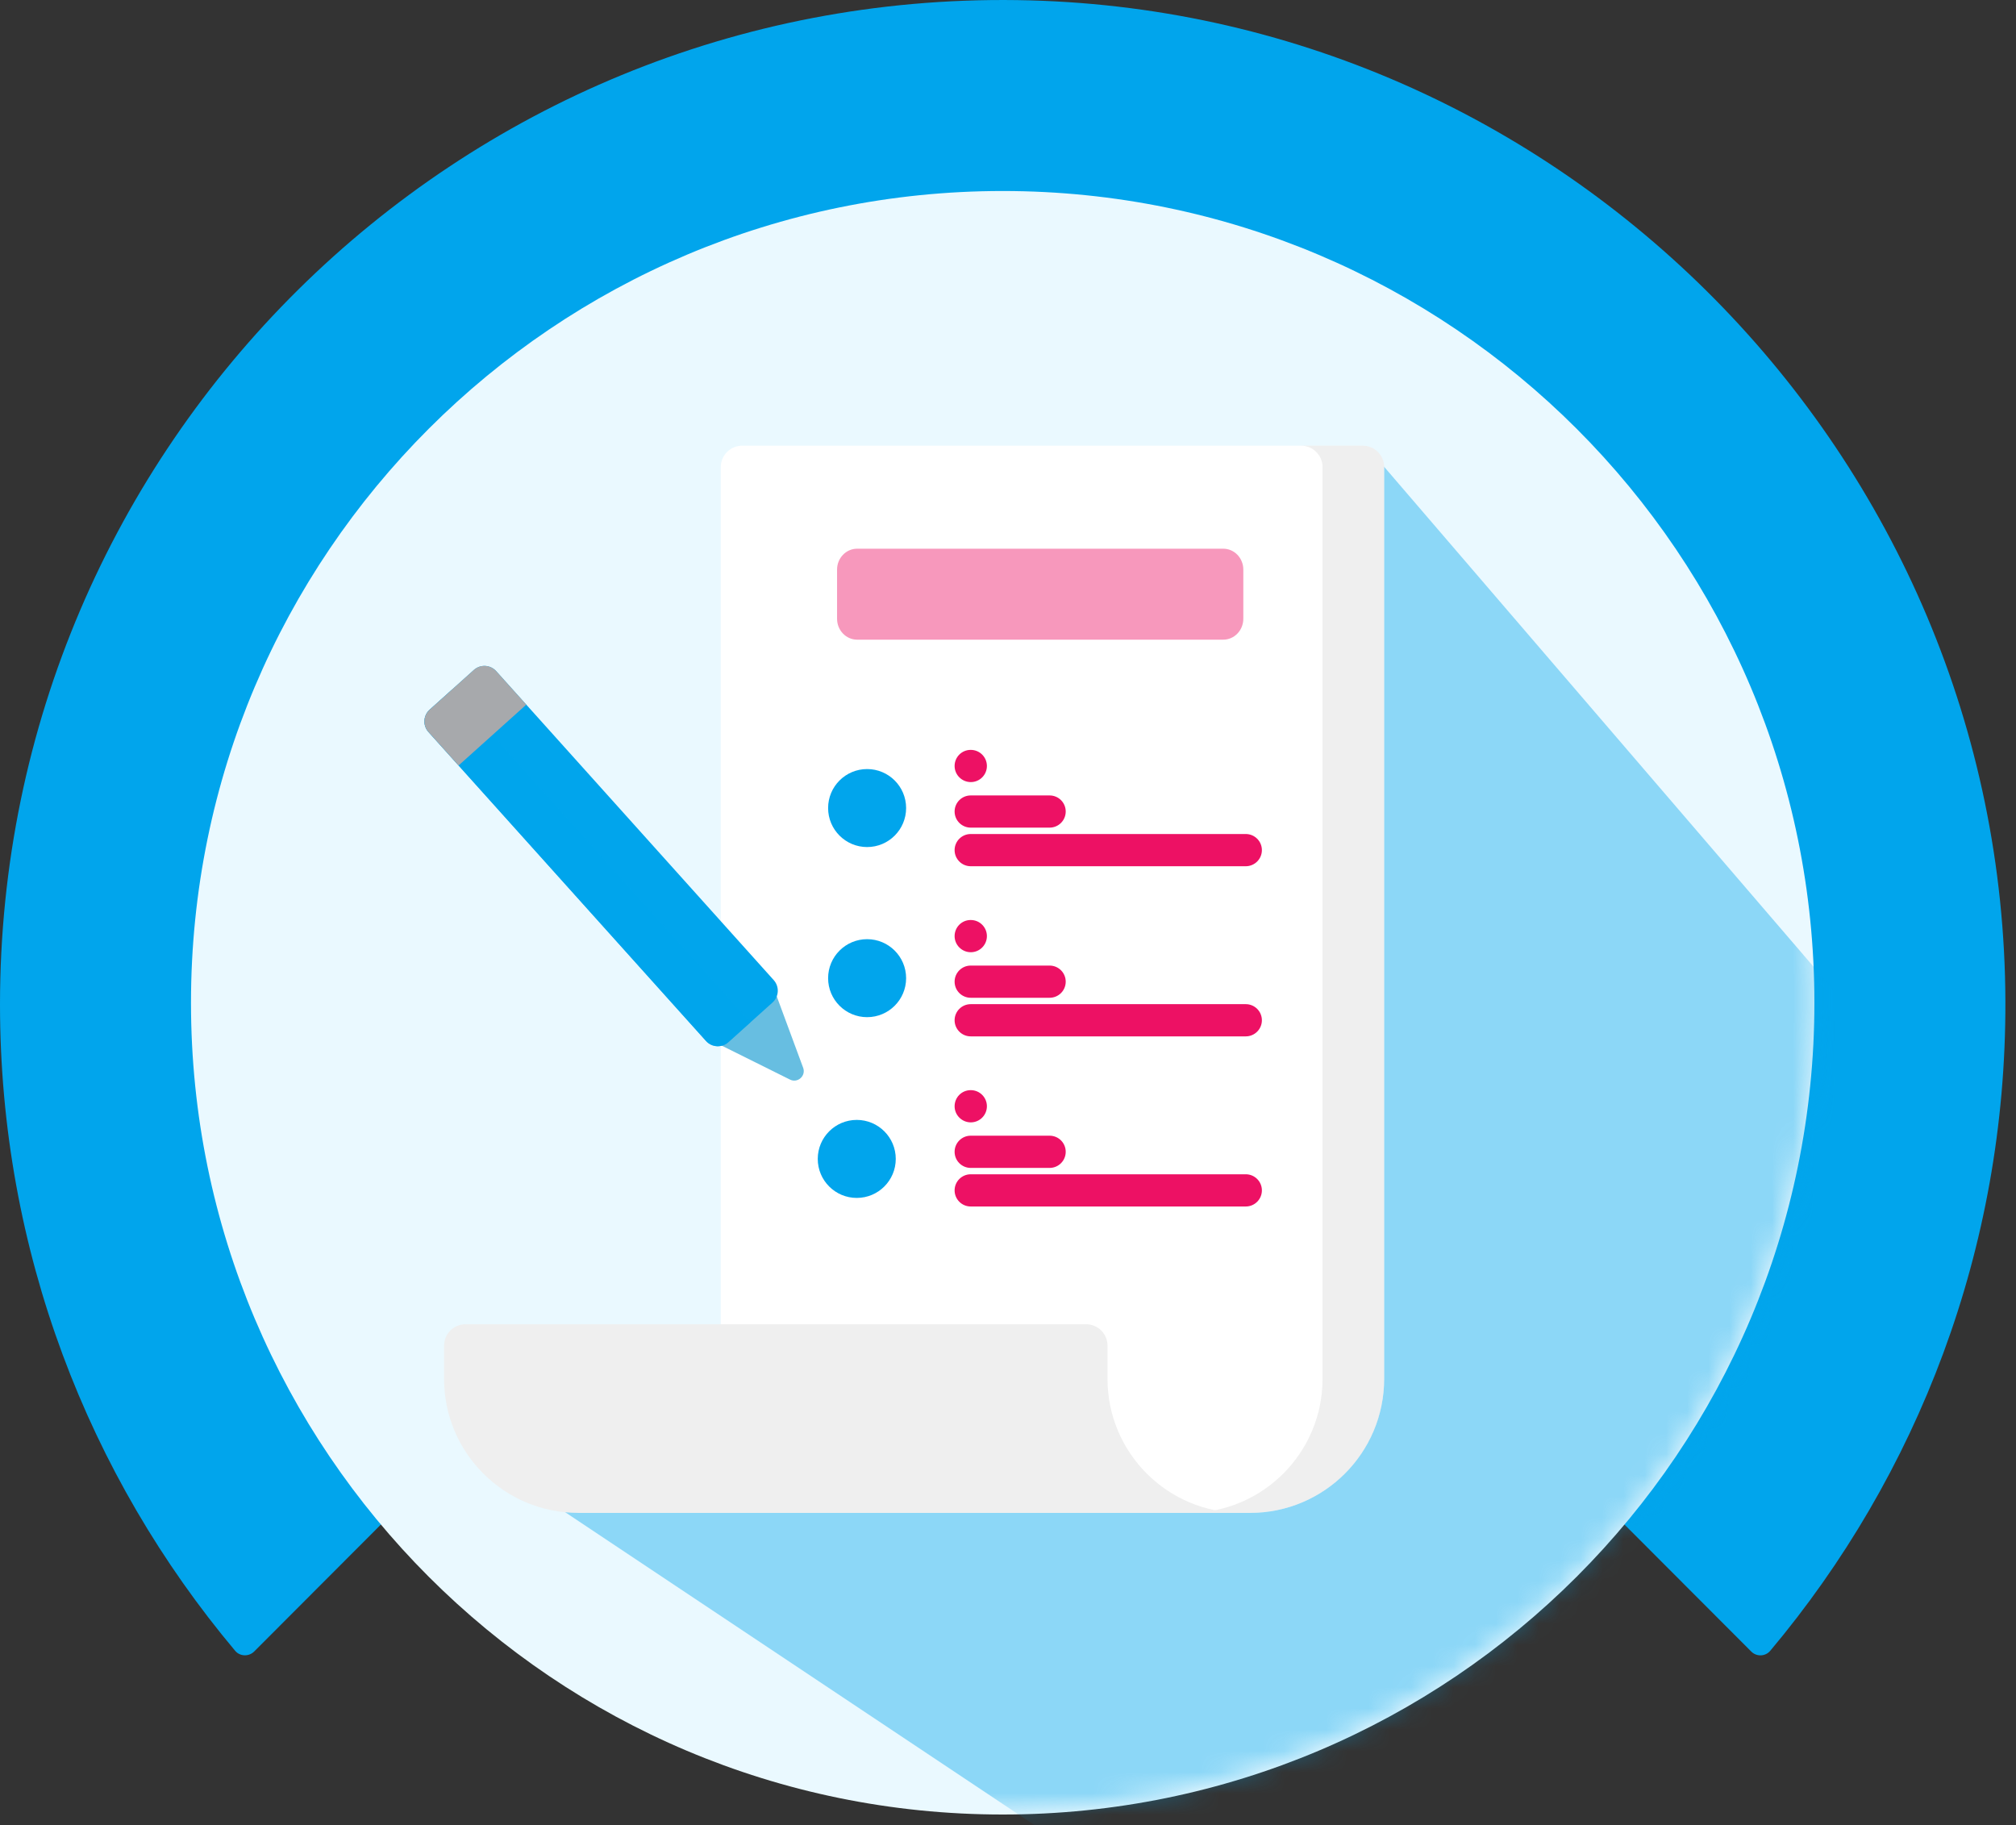 <svg width="95" height="86" viewBox="0 0 95 86" fill="none" xmlns="http://www.w3.org/2000/svg">
<rect x="0" y="0" width="95" height="86" fill="#333333" stroke="none"/>
<path d="M83.42 77.784C90.36 69.519 94.533 58.845 94.5 47.193C94.427 21.492 73.578 0.362 47.919 0.005C21.519 -0.364 0 20.967 0 47.327C0 58.928 4.168 69.552 11.08 77.784C11.309 78.058 11.727 78.069 11.979 77.817L47.25 42.487L82.521 77.817C82.772 78.074 83.191 78.058 83.42 77.784Z" fill="#01A5EC"/>
<path d="M47.25 85.5C68.375 85.5 85.5 68.375 85.5 47.25C85.5 26.125 68.375 9 47.25 9C26.125 9 9 26.125 9 47.25C9 68.375 26.125 85.5 47.25 85.5Z" fill="#EAF9FF"/>
<mask id="mask0_2639_4524" style="mask-type:alpha" maskUnits="userSpaceOnUse" x="8" y="8" width="78" height="78">
<path d="M47.266 85.319C68.414 85.319 85.558 68.175 85.558 47.026C85.558 25.878 68.414 8.733 47.266 8.733C26.117 8.733 8.973 25.878 8.973 47.026C8.973 68.175 26.117 85.319 47.266 85.319Z" fill="#FBC000"/>
</mask>
<g mask="url(#mask0_2639_4524)">
<g opacity="0.8">
<path d="M54 89.5L24 69.5L52.874 64.875L64.799 56.103V53.797V21.5L91 52L79.5 75.5L54 89.5Z" fill="#01A5EC" fill-opacity="0.5" style="mix-blend-mode:multiply"/>
</g>
</g>
<path d="M33.965 22.012V71.287H58.908C62.397 71.287 65.226 68.458 65.226 64.969V22.012C65.226 21.453 64.773 21 64.214 21H34.977C34.418 21 33.965 21.453 33.965 22.012V22.012Z" fill="white"/>
<path d="M65.228 22.012V64.969C65.228 68.458 62.398 71.287 58.909 71.287H56.004C59.494 71.287 62.323 68.458 62.323 64.969V22.012C62.323 21.453 61.869 21 61.311 21H64.216C64.774 21 65.228 21.453 65.228 22.012V22.012Z" fill="#CBCBCD" fill-opacity="0.32"/>
<path d="M51.177 62.398C51.736 62.398 52.189 62.85 52.189 63.409V64.969C52.189 68.458 55.018 71.287 58.507 71.287H27.244C23.755 71.287 20.926 68.458 20.926 64.969V63.409C20.926 62.851 21.378 62.398 21.938 62.398H51.177Z" fill="#EFEFEF"/>
<path d="M42.699 38.075C42.699 39.09 41.876 39.913 40.861 39.913C39.846 39.913 39.023 39.09 39.023 38.075C39.023 37.06 39.846 36.238 40.861 36.238C41.876 36.238 42.699 37.06 42.699 38.075Z" fill="#01A5EC"/>
<path d="M49.461 38.998H45.743C45.324 38.998 44.984 38.658 44.984 38.239C44.984 37.82 45.324 37.481 45.743 37.481H49.461C49.881 37.481 50.22 37.82 50.22 38.239C50.22 38.658 49.881 38.998 49.461 38.998V38.998Z" fill="#ED1164"/>
<path d="M58.705 40.817H45.743C45.324 40.817 44.984 40.477 44.984 40.058C44.984 39.639 45.324 39.299 45.743 39.299H58.705C59.124 39.299 59.464 39.639 59.464 40.058C59.464 40.477 59.124 40.817 58.705 40.817Z" fill="#ED1164"/>
<path d="M45.747 36.852C45.33 36.852 44.987 36.516 44.984 36.098C44.982 35.679 45.316 35.337 45.734 35.335H45.742H45.747C46.164 35.335 46.503 35.671 46.506 36.089C46.508 36.508 46.171 36.85 45.752 36.852C45.75 36.852 45.749 36.852 45.747 36.852Z" fill="#ED1164"/>
<path d="M42.699 46.092C42.699 47.106 41.876 47.929 40.861 47.929C39.846 47.929 39.023 47.106 39.023 46.092C39.023 45.077 39.846 44.254 40.861 44.254C41.876 44.254 42.699 45.077 42.699 46.092V46.092Z" fill="#01A5EC"/>
<path d="M49.461 47.015H45.743C45.324 47.015 44.984 46.676 44.984 46.257C44.984 45.837 45.324 45.498 45.743 45.498H49.461C49.881 45.498 50.22 45.837 50.22 46.257C50.22 46.676 49.881 47.015 49.461 47.015V47.015Z" fill="#ED1164"/>
<path d="M58.705 48.834H45.743C45.324 48.834 44.984 48.494 44.984 48.075C44.984 47.656 45.324 47.316 45.743 47.316H58.705C59.124 47.316 59.464 47.656 59.464 48.075C59.464 48.494 59.124 48.834 58.705 48.834Z" fill="#ED1164"/>
<path d="M45.747 44.869C45.33 44.869 44.987 44.532 44.984 44.115C44.982 43.695 45.316 43.353 45.734 43.351H45.742H45.747C46.164 43.351 46.503 43.688 46.506 44.105C46.508 44.524 46.171 44.866 45.752 44.869C45.75 44.869 45.749 44.869 45.747 44.869Z" fill="#ED1164"/>
<path d="M42.211 54.608C42.211 55.623 41.388 56.446 40.373 56.446C39.358 56.446 38.535 55.623 38.535 54.608C38.535 53.593 39.358 52.77 40.373 52.77C41.388 52.77 42.211 53.593 42.211 54.608Z" fill="#01A5EC"/>
<path d="M49.461 55.032H45.743C45.324 55.032 44.984 54.692 44.984 54.273C44.984 53.853 45.324 53.514 45.743 53.514H49.461C49.881 53.514 50.22 53.853 50.22 54.273C50.22 54.692 49.881 55.032 49.461 55.032V55.032Z" fill="#ED1164"/>
<path d="M58.705 56.85H45.743C45.324 56.85 44.984 56.51 44.984 56.091C44.984 55.672 45.324 55.332 45.743 55.332H58.705C59.124 55.332 59.464 55.672 59.464 56.091C59.464 56.51 59.124 56.85 58.705 56.85Z" fill="#ED1164"/>
<path d="M45.747 52.886C45.33 52.886 44.987 52.549 44.984 52.132C44.982 51.712 45.316 51.371 45.734 51.368H45.742H45.747C46.164 51.368 46.503 51.705 46.506 52.122C46.508 52.541 46.171 52.883 45.752 52.886C45.75 52.886 45.749 52.886 45.747 52.886Z" fill="#ED1164"/>
<path d="M57.643 30.141H40.391C39.869 30.141 39.445 29.7 39.445 29.155V26.84C39.445 26.296 39.869 25.855 40.391 25.855H57.643C58.166 25.855 58.589 26.296 58.589 26.84V29.155C58.589 29.7 58.166 30.141 57.643 30.141Z" fill="#F798BC"/>
<path d="M33.969 49.25L37.227 50.87C37.59 51.051 37.988 50.694 37.847 50.313L36.585 46.9L33.969 49.25Z" fill="#67BEE1"/>
<path d="M33.268 49.051L20.191 34.493C19.916 34.187 19.941 33.714 20.248 33.438L22.329 31.569C22.636 31.293 23.108 31.319 23.384 31.626L36.461 46.183C36.736 46.491 36.711 46.962 36.404 47.238L34.323 49.108C34.015 49.383 33.544 49.358 33.268 49.051V49.051Z" fill="#01A5EC"/>
<path d="M33.268 49.051L20.191 34.493C19.916 34.187 19.941 33.714 20.248 33.438L21.288 32.503L35.363 48.173L34.323 49.108C34.015 49.383 33.544 49.358 33.268 49.051Z" fill="#01A5EC" fill-opacity="0.6" style="mix-blend-mode:multiply"/>
<path d="M21.608 36.07L20.191 34.493C19.916 34.187 19.941 33.714 20.248 33.438L22.329 31.569C22.636 31.293 23.108 31.319 23.384 31.626L24.8 33.203L21.608 36.07Z" fill="#A7A9AC"/>
</svg>
